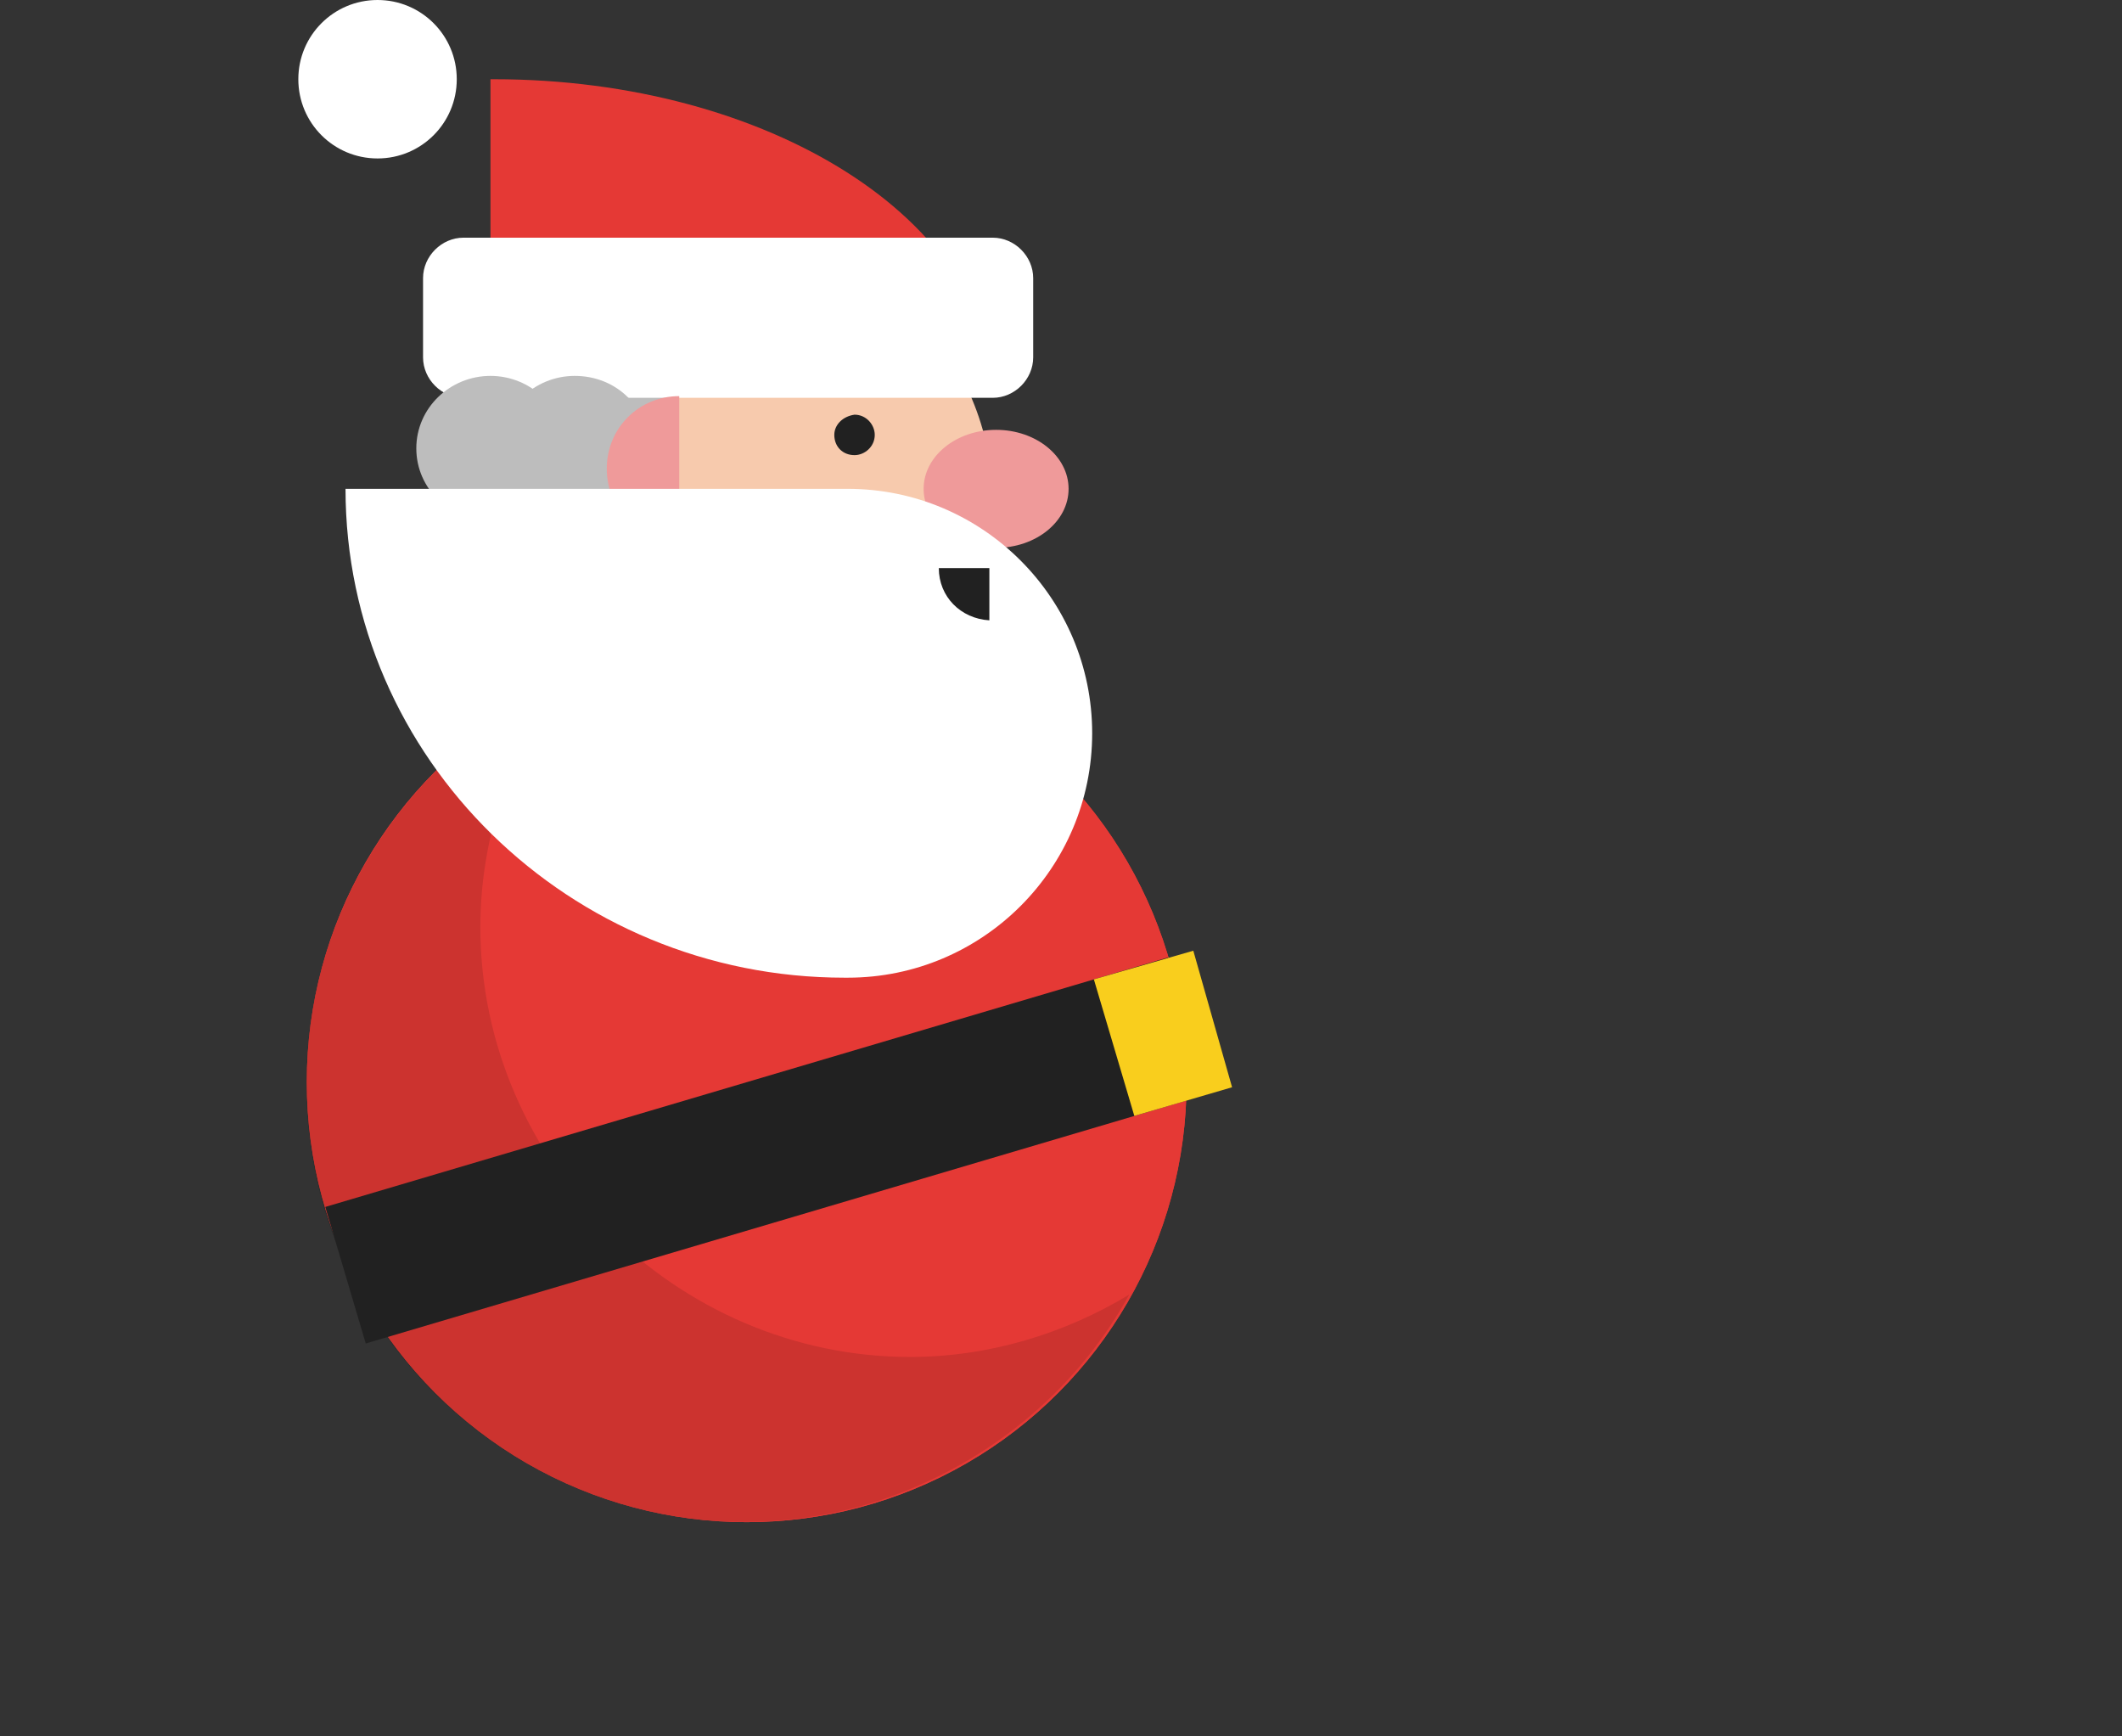 <?xml version="1.0" encoding="utf-8"?>
<!-- Generator: Adobe Illustrator 19.1.0, SVG Export Plug-In . SVG Version: 6.00 Build 0)  -->
<svg version="1.1" id="Layer_1" xmlns="http://www.w3.org/2000/svg" xmlns:xlink="http://www.w3.org/1999/xlink" x="0px" y="0px"
	 width="125.9px" height="103px" viewBox="0 0 125.9 103" style="enable-background:new 0 0 125.9 103;" xml:space="preserve">
<rect x="0" y="0" width="125.9" height="103" fill="#333333" stroke="none"/>
<style type="text/css">
	.st0{fill:#404040;}
	.st1{fill:#D34637;}
	.st2{fill:none;stroke:#F3C443;stroke-width:4.332;stroke-linecap:round;stroke-miterlimit:10;}
	.st3{fill:#E53935;}
	.st4{opacity:0.11;}
	.st5{fill:#EAAC1C;}
	.st6{fill:none;stroke:#EAAC1C;stroke-width:5.797;stroke-linecap:round;stroke-miterlimit:10;}
	.st7{fill:#FFFFFF;}
	.st8{fill:#EF9A9A;}
	.st9{fill:#F7CAAD;}
	.st10{fill:#BDBDBD;}
	.st11{fill:#F1B31C;}
	.st12{fill:none;}
	.st13{fill:#212121;}
	.st14{fill:#F9CE1D;}
	.st15{opacity:0.15;fill:#231F20;}
	.st16{fill:#802B1F;}
	.st17{fill:#DA4637;}
</style>
<g id="New_Symbol_2">
	<g id="New_Symbol_3">
	</g>
</g>
<g id="New_Symbol_7">
</g>
<g id="New_Symbol_1">
	<g>
		<g>
			<g>
				<path class="st9" d="M43.2,14.1c-8.7,0-15.7,7-15.7,15.7v15.7h31.4V29.8C58.9,21.1,51.9,14.1,43.2,14.1z"/>
			</g>
		</g>
		<path class="st10" d="M40.2,23.9c0,2.4-2,4.3-4.4,4.3c-2.4,0-4.4-1.9-4.4-4.3c0-2.4,2-4.3,4.4-4.3C38.2,19.6,40.2,21.5,40.2,23.9z
			"/>
		<path class="st7" d="M27.1,4.7c0,2.6-2.1,4.7-4.7,4.7c-2.6,0-4.7-2.1-4.7-4.7c0-2.6,2.1-4.7,4.7-4.7C25,0,27.1,2.1,27.1,4.7z"/>
		<path class="st3" d="M29.3,4.7c-0.1,0-0.1,0-0.2,0v18.8h29.8C58.9,13.1,45.6,4.7,29.3,4.7z"/>
		<g>
			<path class="st7" d="M58.9,14.1c1.3,0,2.4,1.1,2.4,2.4v4.7c0,1.3-1.1,2.4-2.4,2.4H27.5c-1.3,0-2.4-1.1-2.4-2.4v-4.7
				c0-1.3,1.1-2.4,2.4-2.4H58.9z"/>
		</g>
		<path class="st10" d="M33.5,26.6c0,2.4-2,4.3-4.4,4.3c-2.4,0-4.4-1.9-4.4-4.3c0-2.4,2-4.3,4.4-4.3C31.5,22.3,33.5,24.2,33.5,26.6z
			"/>
		<path class="st10" d="M38.5,26.6c0,2.4-2,4.3-4.4,4.3c-2.4,0-4.4-1.9-4.4-4.3c0-2.4,2-4.3,4.4-4.3C36.6,22.3,38.5,24.2,38.5,26.6z
			"/>
		<path class="st8" d="M40.3,23.5L40.3,23.5c-2.4,0-4.3,1.9-4.3,4.3c0,2.4,1.9,4.3,4.3,4.3l0,0V23.5z"/>
		<g>
			<circle class="st3" cx="44.3" cy="64.2" r="26.1"/>
			<circle class="st3" cx="44.3" cy="64.2" r="26.1"/>
			<path class="st4" d="M33,40.7c-2.8,4.1-4.5,9.1-4.5,14.3c0,13.9,11.6,25.5,25.5,25.5c4.7,0,9.2-1.4,13-3.7
				c-3.2,5.8-8.6,10.3-15.4,12.4c-13.8,4.1-28.3-3.8-32.4-17.6C15.6,59.1,21.7,46.1,33,40.7z"/>
			<polygon class="st13" points="69.3,56.8 71.7,64.9 21.7,79.7 19.3,71.6 			"/>
			<polygon class="st14" points="70.8,56.4 73.1,64.5 67.3,66.2 64.9,58.1 			"/>
		</g>
		<ellipse class="st8" cx="59.1" cy="29" rx="4.3" ry="3.5"/>
		<path class="st13" d="M49.5,25.8c0,0.7,0.5,1.2,1.2,1.2c0.6,0,1.2-0.5,1.2-1.2c0-0.6-0.5-1.2-1.2-1.2C50,24.7,49.5,25.2,49.5,25.8
			z"/>
		<g>
			<g>
				<path class="st7" d="M50.3,29C50.3,29,50.3,29,50.3,29l-29.8,0c0,16,13.3,29,29.6,29c0,0,0.1,0,0.1,0c0,0,0,0,0.1,0
					c8,0,14.5-6.5,14.5-14.5S58.3,29,50.3,29z"/>
			</g>
		</g>
		<path class="st13" d="M58.7,33.7h-3c0,1.7,1.3,3,3,3.1V33.7z"/>
	</g>
</g>
</svg>
